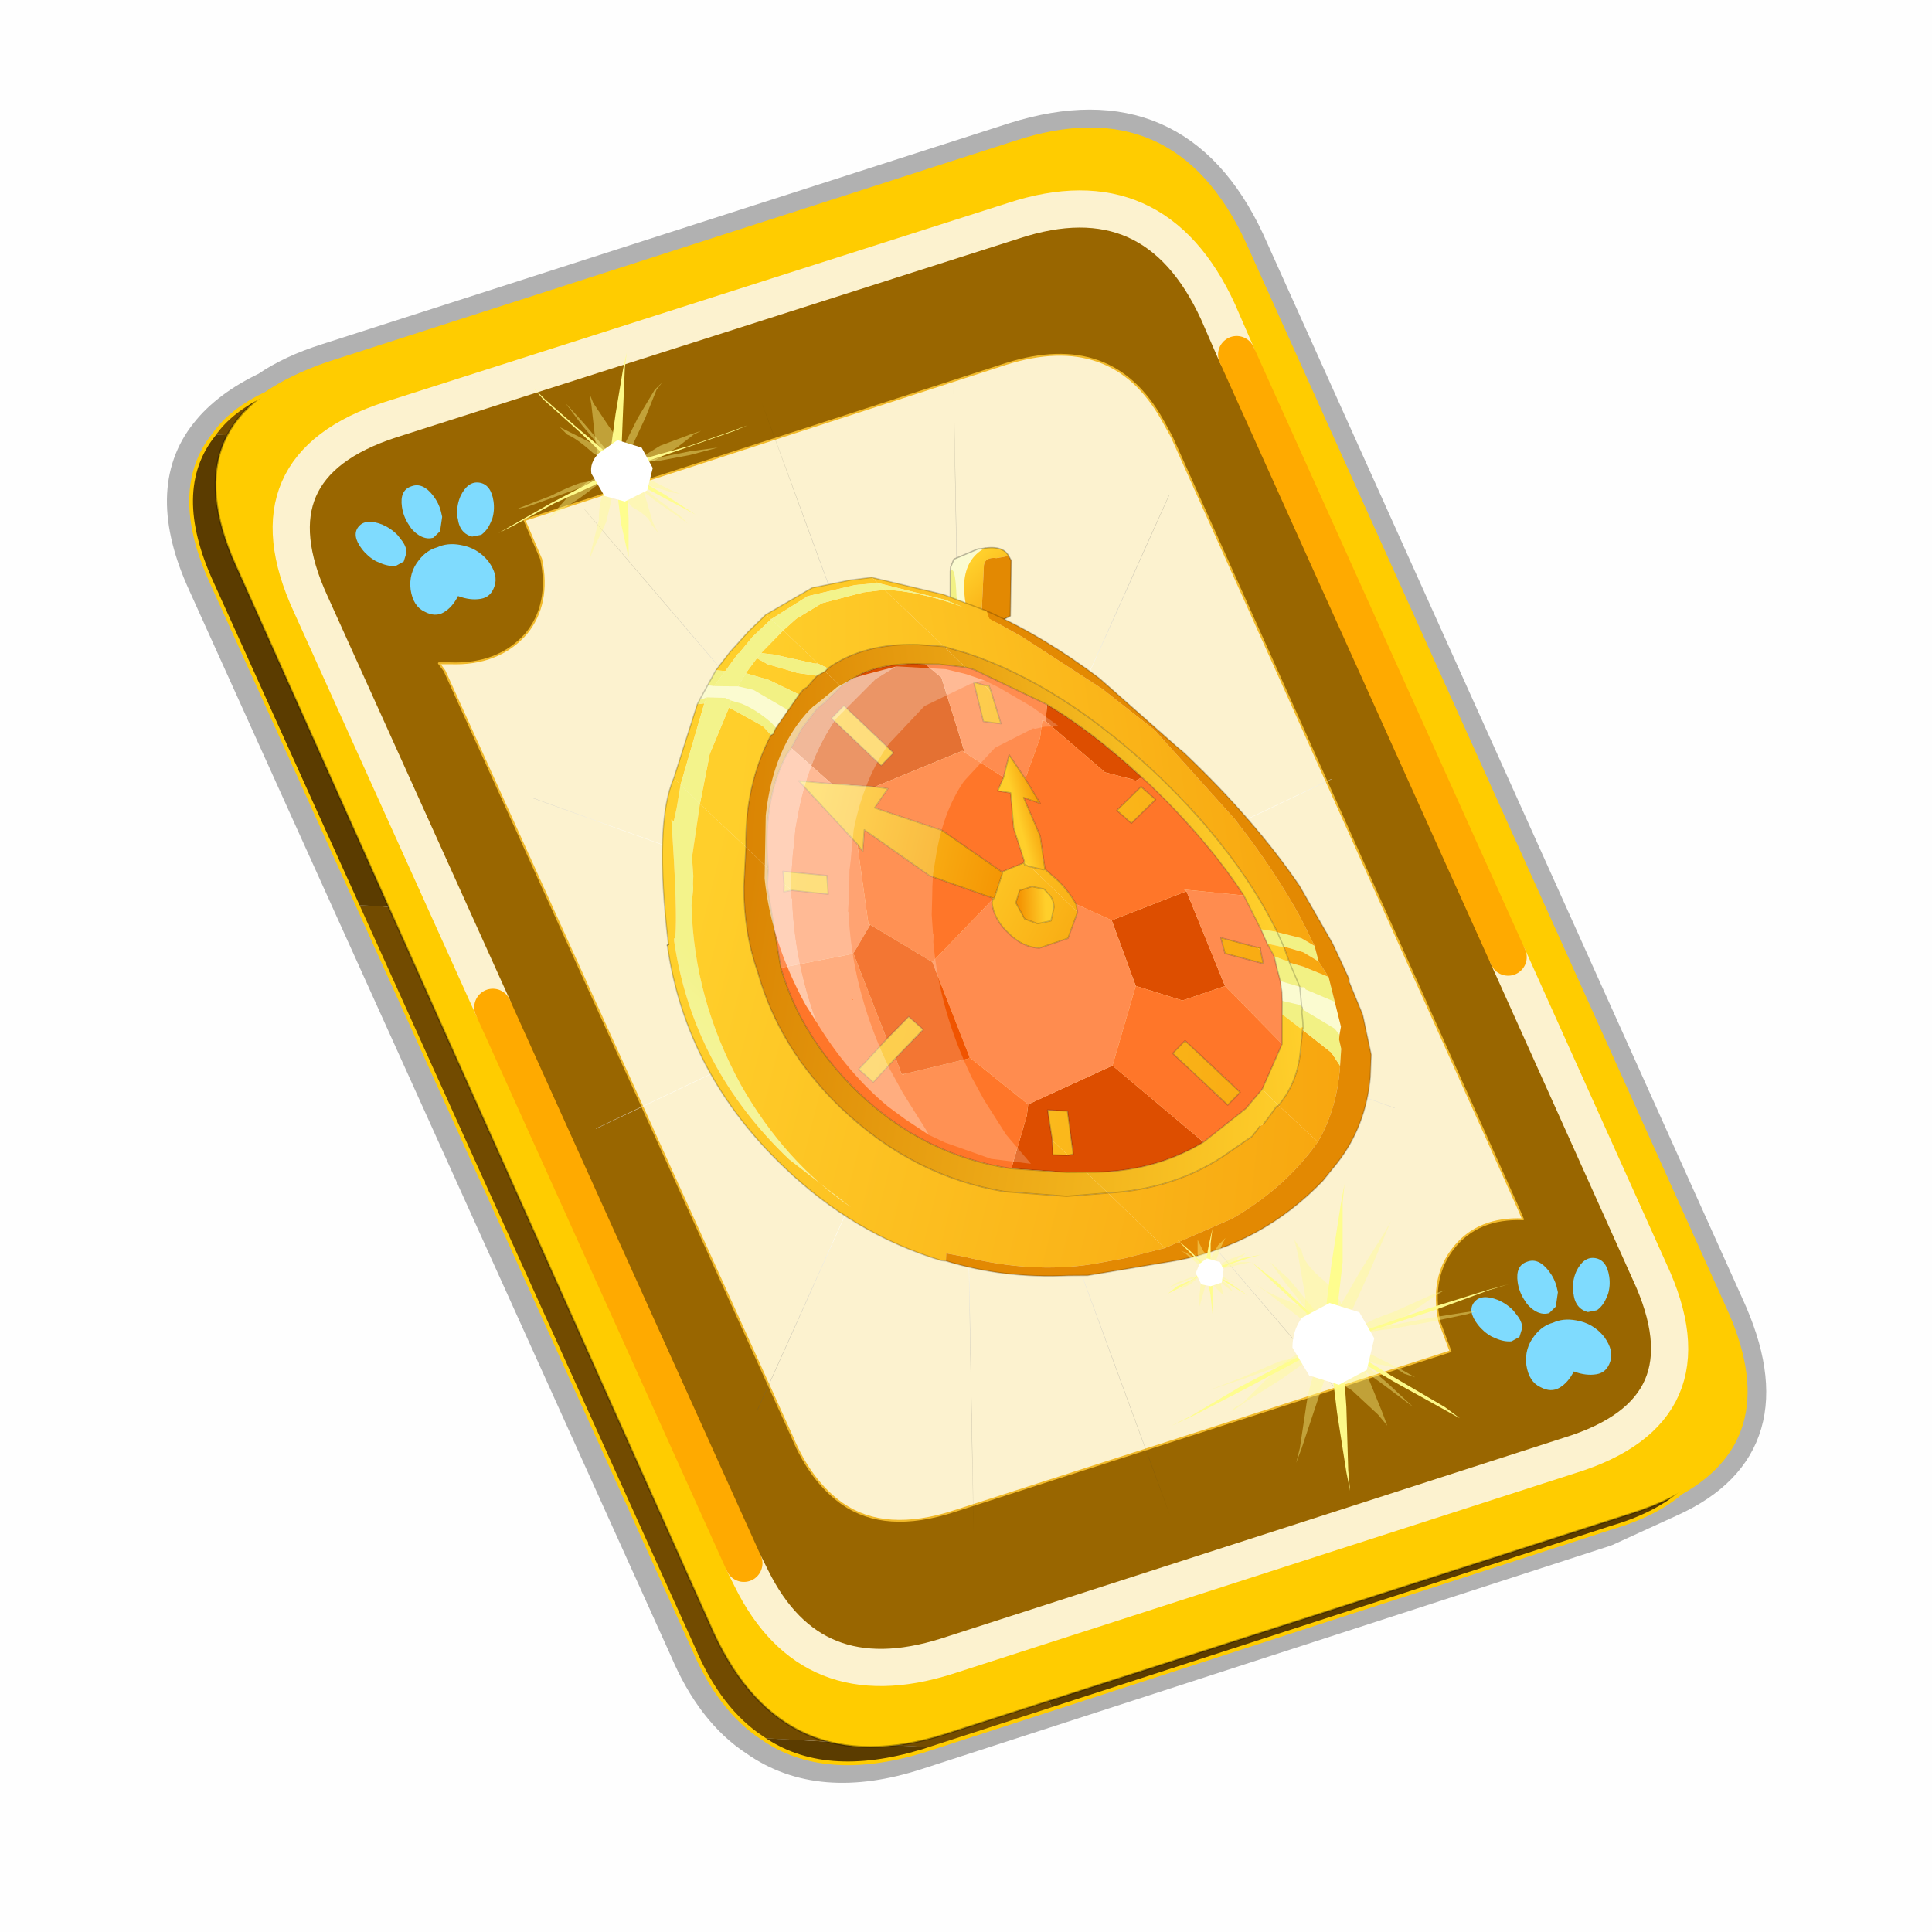 <?xml version="1.0" encoding="UTF-8" standalone="no"?>
<svg xmlns:xlink="http://www.w3.org/1999/xlink" height="60.0px" width="60.0px" xmlns="http://www.w3.org/2000/svg">
  <g transform="matrix(1.0, 0.0, 0.0, 1.0, 0.0, 0.0)">
    <use height="60.0" transform="matrix(1.0, 0.0, 0.0, 1.0, 0.0, 0.0)" width="60.0" xlink:href="#shape0"/>
    <use height="46.85" transform="matrix(1.155, 0.0, 0.0, 1.155, 5.199, 1.253)" width="43.0" xlink:href="#sprite0"/>
  </g>
  <defs>
    <g id="shape0" transform="matrix(1.0, 0.0, 0.0, 1.0, 0.0, 0.0)">
      <path d="M0.0 0.0 L60.0 0.0 60.0 60.0 0.0 60.0 0.0 0.0" fill="#000000" fill-opacity="0.004" fill-rule="evenodd" stroke="none"/>
    </g>
    <g id="sprite0" transform="matrix(1.0, 0.0, 0.0, 1.0, -5.8, -51.0)">
      <use height="45.0" transform="matrix(1.0, 0.0, 0.0, 1.0, 5.8, 52.85)" width="43.0" xlink:href="#sprite1"/>
      <use height="44.05" transform="matrix(1.0, 0.0, 0.0, 1.0, 6.4, 53.35)" width="41.9" xlink:href="#shape4"/>
      <use height="0.0" transform="matrix(1.0, 0.0, 0.0, 1.0, 6.45, 53.4)" width="0.0" xlink:href="#sprite5"/>
      <use height="29.9" transform="matrix(-0.615, 0.337, 0.337, 0.615, 29.85, 62.0)" width="23.3" xlink:href="#sprite6"/>
      <use height="44.25" transform="matrix(1.0, 0.0, 0.0, 1.0, 6.3, 53.25)" width="42.1" xlink:href="#shape6"/>
      <clipPath id="clipPath0" transform="matrix(1.0, 0.0, 0.0, 1.0, 0.0, 0.0)">
        <path d="M7.05 61.6 Q7.5 60.95 8.45 60.5 9.1 60.05 10.1 59.7 L28.6 53.75 Q32.85 52.35 34.75 56.45 L47.65 85.05 Q49.25 88.5 46.5 90.05 45.8 90.65 44.6 91.0 L26.1 97.0 Q23.45 97.8 21.8 96.65 20.65 95.9 19.95 94.25 L7.0 65.6 Q5.85 63.1 7.05 61.6" fill="#a74646" fill-rule="evenodd" stroke="none"/>
        <path d="M7.05 61.6 Q7.5 60.95 8.45 60.5 9.1 60.05 10.1 59.7 L28.6 53.75 Q32.85 52.35 34.75 56.45 L47.65 85.05 Q49.25 88.5 46.5 90.05 45.8 90.65 44.6 91.0 L26.1 97.0 Q23.45 97.8 21.8 96.65 20.65 95.9 19.95 94.25 L7.0 65.6 Q5.85 63.1 7.05 61.6 Z" fill="none" stroke="url(#gradient21)" stroke-linecap="round" stroke-linejoin="round" stroke-width="0.05"/>
      </clipPath>
      <g clip-path="url(#clipPath0)">
        <use height="0.0" transform="matrix(1.0, 0.0, 0.0, 1.0, 9.65, 51.0)" width="0.0" xlink:href="#sprite8"/>
        <use height="0.0" transform="matrix(1.0, 0.0, 0.0, 1.0, 9.65, 51.0)" width="0.0" xlink:href="#sprite8"/>
        <use height="30.6" transform="matrix(1.0, 0.0, 0.0, 1.0, 14.7, 59.4)" width="27.15" xlink:href="#shape8"/>
      </g>
      <use height="0.0" transform="matrix(0.141, -0.038, 0.111, 0.226, 27.2, 74.05)" width="0.0" xlink:href="#sprite3"/>
    </g>
    <g id="sprite1" transform="matrix(1.0, 0.0, 0.0, 1.0, 0.5, 0.5)">
      <use height="47.0" transform="matrix(1.0, 0.0, 0.0, 1.0, -1.5, -1.5)" width="45.0" xlink:href="#shape1"/>
      <use height="13.75" transform="matrix(0.239, -0.087, 0.1, 0.234, 34.25, 31.15)" width="15.1" xlink:href="#sprite2"/>
      <use height="13.75" transform="matrix(0.239, -0.087, 0.1, 0.234, 4.25, 10.3)" width="15.1" xlink:href="#sprite2"/>
      <use height="0.0" transform="matrix(0.141, -0.038, 0.111, 0.226, 20.25, 20.65)" width="0.0" xlink:href="#sprite3"/>
      <use height="211.45" transform="matrix(-0.155, 0.051, 0.084, 0.147, 22.604, 3.157)" width="136.6" xlink:href="#sprite4"/>
    </g>
    <g id="shape1" transform="matrix(1.0, 0.0, 0.0, 1.0, 1.5, 1.5)">
      <path d="M22.3 0.35 Q26.6 -1.0 28.5 3.05 L41.4 31.7 Q43.1 35.4 39.9 36.85 L38.15 37.65 19.65 43.65 Q17.05 44.5 15.35 43.3 14.2 42.55 13.5 40.9 L0.55 12.25 Q-0.6 9.75 0.6 8.25 1.15 7.55 2.2 7.05 2.85 6.6 3.8 6.3 L22.3 0.35 Z" fill="none" stroke="#000000" stroke-linecap="round" stroke-linejoin="round" stroke-opacity="0.302" stroke-width="1.0"/>
      <path d="M0.75 8.25 L29.8 9.75 25.55 0.9 Q26.9 1.6 27.8 3.55 L40.7 32.15 Q42.6 36.3 38.3 37.65 L23.3 42.5 13.15 21.4 4.6 20.9 0.7 12.25 Q-0.45 9.75 0.75 8.25 M20.1 43.55 L19.8 43.65 Q17.15 44.45 15.5 43.3 L20.1 43.55" fill="#5b3c00" fill-rule="evenodd" stroke="none"/>
      <path d="M25.55 0.9 L29.8 9.75 0.75 8.25 Q1.45 7.3 3.1 6.75 L21.65 0.8 25.55 0.9 M4.6 20.9 L13.15 21.4 23.3 42.5 20.1 43.55 15.5 43.3 Q14.35 42.55 13.65 40.9 L4.6 20.9" fill="#724b00" fill-rule="evenodd" stroke="none"/>
      <path d="M0.75 8.25 Q-0.45 9.75 0.7 12.25 L4.6 20.9 13.65 40.9 Q14.35 42.55 15.5 43.3 17.15 44.45 19.8 43.65 L20.1 43.55 23.3 42.5 38.3 37.65 Q42.6 36.3 40.7 32.15 L27.8 3.55 Q26.9 1.6 25.55 0.9 L21.65 0.8 3.1 6.75 Q1.45 7.3 0.75 8.25 Z" fill="none" stroke="#000000" stroke-linecap="round" stroke-linejoin="round" stroke-opacity="0.302" stroke-width="0.05"/>
      <path d="M14.2 40.5 L1.35 11.8 Q-0.5 7.75 3.8 6.35 L22.3 0.4 Q26.55 -1.0 28.45 3.1 L41.35 31.7 Q43.25 35.85 38.9 37.25 L20.4 43.2 Q16.1 44.55 14.2 40.5" fill="#ffcc00" fill-rule="evenodd" stroke="none"/>
      <path d="M14.2 40.5 L1.35 11.8 Q-0.5 7.75 3.8 6.35 L22.3 0.4 Q26.55 -1.0 28.45 3.1 L41.35 31.7 Q43.25 35.85 38.9 37.25 L20.4 43.2 Q16.1 44.55 14.2 40.5 Z" fill="none" stroke="#000000" stroke-linecap="round" stroke-linejoin="round" stroke-opacity="0.302" stroke-width="0.05"/>
      <path d="M9.15 13.6 Q9.8 12.8 9.55 11.6 L9.1 10.55 22.05 6.35 Q24.9 5.45 26.25 7.85 L26.5 8.3 35.8 29.0 35.95 29.35 Q34.75 29.3 34.1 30.1 33.45 30.9 33.7 32.1 L34.0 32.9 20.65 37.2 Q18.8 37.8 17.65 37.0 16.8 36.4 16.3 35.2 L6.95 14.6 6.8 14.4 7.1 14.4 Q8.4 14.45 9.15 13.6" fill="#fcf2cf" fill-rule="evenodd" stroke="none"/>
      <path d="M28.25 6.1 L35.55 22.3 39.35 30.75 Q41.1 34.5 37.2 35.7 L20.45 41.1 Q16.8 42.25 15.2 39.0 L15.0 38.6 8.25 23.65 3.35 12.8 Q1.65 9.1 5.5 7.85 L22.25 2.5 Q26.05 1.25 27.75 4.95 L28.25 6.1 M9.15 13.6 Q8.4 14.45 7.1 14.4 L6.8 14.4 6.95 14.6 16.3 35.2 Q16.8 36.4 17.65 37.0 18.8 37.8 20.65 37.2 L34.0 32.9 33.7 32.1 Q33.45 30.9 34.1 30.1 34.75 29.3 35.95 29.35 L35.8 29.0 26.5 8.3 26.25 7.85 Q24.9 5.45 22.05 6.35 L9.1 10.55 9.55 11.6 Q9.8 12.8 9.15 13.6" fill="#996600" fill-rule="evenodd" stroke="none"/>
      <path d="M9.15 13.6 Q9.8 12.8 9.55 11.6 L9.1 10.55 22.05 6.35 Q24.9 5.45 26.25 7.85 L26.5 8.3 35.8 29.0 35.95 29.35 Q34.75 29.3 34.1 30.1 33.45 30.9 33.7 32.1 L34.0 32.9 20.65 37.2 Q18.8 37.8 17.65 37.0 16.8 36.4 16.3 35.2 L6.95 14.6 6.8 14.4 7.1 14.4 Q8.4 14.45 9.15 13.6" fill="none" stroke="#f0b92b" stroke-linecap="round" stroke-linejoin="round" stroke-width="0.05"/>
      <path d="M35.55 22.3 L39.35 30.75 Q41.1 34.5 37.2 35.7 L20.45 41.1 Q16.8 42.25 15.2 39.0 L15.0 38.6 M8.25 23.65 L3.35 12.8 Q1.65 9.1 5.5 7.85 L22.25 2.5 Q26.05 1.25 27.75 4.95 L28.25 6.1" fill="none" stroke="#fcf2cf" stroke-linecap="round" stroke-linejoin="round" stroke-width="1.0"/>
      <path d="M28.25 6.1 L35.55 22.3 M15.0 38.6 L8.25 23.65" fill="none" stroke="#ffaa00" stroke-linecap="round" stroke-linejoin="round" stroke-width="1.0"/>
    </g>
    <g id="sprite2" transform="matrix(1.0, 0.0, 0.0, 1.0, 0.0, 0.0)">
      <use height="13.75" transform="matrix(1.0, 0.0, 0.0, 1.0, 0.0, 0.0)" width="15.1" xlink:href="#shape2"/>
    </g>
    <g id="shape2" transform="matrix(1.0, 0.0, 0.0, 1.0, 0.0, 0.0)">
      <path d="M10.75 4.9 Q10.75 4.6 10.9 4.35 11.25 3.45 11.95 2.75 13.3 1.5 14.35 2.1 15.4 2.7 14.95 4.45 14.7 5.4 14.1 6.15 L13.75 6.5 Q13.1 7.15 12.35 7.35 L11.4 7.2 Q10.95 6.9 10.75 6.4 10.5 5.75 10.75 4.9 M7.5 5.9 Q7.0 5.85 6.6 5.5 6.05 5.0 5.8 4.15 L5.7 3.6 Q5.55 2.65 5.8 1.7 6.25 0.0 7.5 0.0 L7.6 0.0 Q8.85 0.0 9.3 1.7 9.55 2.65 9.4 3.6 L9.3 4.15 8.5 5.5 7.6 5.9 7.5 5.9 M4.35 4.9 Q4.6 5.75 4.35 6.4 L3.7 7.2 2.75 7.35 Q2.0 7.15 1.35 6.5 L1.0 6.15 Q0.4 5.4 0.15 4.45 -0.3 2.7 0.75 2.1 1.8 1.5 3.15 2.75 3.85 3.45 4.2 4.35 L4.35 4.9 M5.5 13.7 Q4.45 13.9 3.65 12.95 2.75 12.0 3.2 10.25 3.7 8.5 5.25 7.6 6.4 6.9 7.55 7.0 8.75 6.9 9.9 7.6 11.45 8.5 11.95 10.25 12.35 12.0 11.5 12.95 10.7 13.9 9.65 13.7 8.55 13.5 7.55 12.6 6.55 13.5 5.5 13.7" fill="#7fdbfe" fill-rule="evenodd" stroke="none"/>
    </g>
    <g id="sprite4" transform="matrix(1.0, 0.0, 0.0, 1.0, 0.0, -0.05)">
      <use height="211.55" transform="matrix(1.0, 0.0, 0.0, 1.0, -0.05, 0.0)" width="136.7" xlink:href="#shape3"/>
    </g>
    <g id="shape3" transform="matrix(1.0, 0.0, 0.0, 1.0, 0.05, 0.0)">
      <path d="M136.55 165.8 L68.6 106.0 68.4 106.0 118.25 201.5 M68.2 105.7 L68.25 105.8 68.25 105.75 68.2 105.7 0.0 45.7 M68.25 105.8 L68.3 105.85 68.3 105.8 68.25 105.75 49.95 0.05 M0.05 97.7 L68.15 105.95 68.25 105.85 68.25 105.8 M68.3 105.85 L68.25 105.85 68.3 106.0 68.3 105.85 68.3 105.8 68.35 105.8 68.3 105.8 86.6 18.35 M50.0 193.2 L68.3 106.0 68.15 105.95 18.25 151.55 M68.4 106.0 L68.3 106.0 86.55 211.5 M68.4 106.0 L68.3 105.85 M68.6 106.0 L68.35 105.8 118.25 60.15 M136.6 114.25 L68.6 106.0 M68.2 105.7 L18.25 10.05" fill="none" stroke="url(#gradient0)" stroke-linecap="round" stroke-linejoin="round" stroke-width="0.05"/>
    </g>
    <radialGradient cx="0" cy="0" gradientTransform="matrix(0.209, 0.0, 0.0, 0.177, 67.15, 107.2)" gradientUnits="userSpaceOnUse" id="gradient0" r="819.2" spreadMethod="pad">
      <stop offset="0.357" stop-color="#ffffff"/>
      <stop offset="0.671" stop-color="#000000" stop-opacity="0.0"/>
    </radialGradient>
    <g id="shape4" transform="matrix(1.0, 0.0, 0.0, 1.0, -6.4, -53.35)">
      <path d="M7.05 61.6 Q7.5 60.95 8.45 60.5 9.1 60.05 10.1 59.7 L28.6 53.75 Q32.85 52.35 34.75 56.45 L47.65 85.05 Q49.25 88.5 46.5 90.05 45.8 90.65 44.6 91.0 L26.1 97.0 Q23.45 97.8 21.8 96.65 20.65 95.9 19.95 94.25 L7.0 65.6 Q5.85 63.1 7.05 61.6 Z" fill="none" stroke="url(#gradient1)" stroke-linecap="round" stroke-linejoin="round" stroke-width="0.05"/>
    </g>
    <radialGradient cx="0" cy="0" gradientTransform="matrix(0.025, 0.0, 0.0, 0.027, 27.35, 75.35)" gradientUnits="userSpaceOnUse" id="gradient1" r="819.2" spreadMethod="pad">
      <stop offset="0.357" stop-color="#ffffff"/>
      <stop offset="0.671" stop-color="#000000" stop-opacity="0.0"/>
    </radialGradient>
    <g id="sprite6" transform="matrix(1.0, 0.0, 0.0, 1.0, 0.0, 0.0)">
      <use height="29.9" transform="matrix(1.0, 0.0, 0.0, 1.0, 0.0, 0.0)" width="23.3" xlink:href="#sprite7"/>
    </g>
    <g id="sprite7" transform="matrix(1.0, 0.0, 0.0, 1.0, 6.9, 12.95)">
      <use height="30.0" transform="matrix(1.0, 0.0, 0.0, 1.0, -6.95, -13.0)" width="23.4" xlink:href="#shape5"/>
    </g>
    <g id="shape5" transform="matrix(1.0, 0.0, 0.0, 1.0, 6.95, 13.0)">
      <path d="M-2.25 -11.15 L-2.35 -11.1 -2.25 -11.15 -2.35 -11.1 -2.55 -11.05 Q-1.05 -11.1 -0.6 -8.65 L-0.4 -8.8 -0.65 -9.95 Q-1.2 -11.05 -0.9 -10.9 L-1.0 -11.05 -1.25 -11.25 -2.25 -11.15" fill="#fbfbd0" fill-rule="evenodd" stroke="none"/>
      <path d="M-2.25 -11.15 L-1.25 -11.25 -2.25 -11.15 M-0.6 -8.65 Q-1.05 -11.1 -2.55 -11.05 L-2.35 -11.1 Q-3.15 -10.85 -3.15 -10.35 L-2.7 -10.5 Q-2.35 -10.75 -2.15 -10.5 L-1.05 -8.7 -0.65 -8.6 -0.6 -8.65 M-0.35 -9.9 L-0.05 -9.1 0.05 -9.2 -0.35 -9.9" fill="url(#gradient2)" fill-rule="evenodd" stroke="none"/>
      <path d="M-0.9 -10.9 Q-1.2 -11.05 -0.65 -9.95 L-0.4 -8.8 -0.05 -9.1 -0.35 -9.9 -0.9 -10.9" fill="#f2f184" fill-rule="evenodd" stroke="none"/>
      <path d="M-3.15 -10.35 L-3.15 -10.15 -2.1 -8.3 Q-1.3 -8.3 -0.65 -8.6 L-1.05 -8.7 -2.15 -10.5 Q-2.35 -10.75 -2.7 -10.5 L-3.15 -10.35" fill="#e38902" fill-rule="evenodd" stroke="none"/>
      <path d="M-2.35 -11.1 L-2.25 -11.15 -1.25 -11.25 -1.0 -11.05 -0.9 -10.9 -0.35 -9.9 0.05 -9.2 -0.05 -9.1 -0.4 -8.8 -0.6 -8.65 -0.65 -8.6 Q-1.3 -8.3 -2.1 -8.3 L-3.15 -10.15 -3.15 -10.35 Q-3.15 -10.85 -2.35 -11.1 Z" fill="none" stroke="#000000" stroke-linecap="round" stroke-linejoin="round" stroke-opacity="0.263" stroke-width="0.05"/>
      <path d="M6.0 -12.6 L6.1 -12.85 7.0 -12.6 8.0 -12.25 8.8 -11.9 8.5 -11.7 7.75 -12.05 7.7 -12.05 6.95 -12.35 6.0 -12.6 M10.05 -11.1 L12.2 -9.05 12.1 -8.7 9.8 -11.0 10.05 -11.1 M9.05 -10.4 L10.55 -9.2 11.55 -8.0 11.8 -7.7 11.05 -5.4 Q9.95 -7.5 8.15 -8.7 L8.15 -8.75 8.25 -9.15 8.85 -10.1 9.05 -10.4 M7.2 -11.55 L7.85 -11.25 7.45 -10.85 7.2 -10.6 6.45 -9.55 6.2 -9.65 6.05 -9.65 5.65 -9.8 5.5 -9.85 6.1 -10.3 6.95 -11.15 7.2 -11.55 M6.95 -11.65 L6.9 -11.6 6.55 -11.35 5.35 -10.3 5.25 -10.25 5.8 -12.0 6.95 -11.65 M5.25 12.9 L4.35 15.8 1.55 16.05 Q-0.8 16.0 -2.75 15.05 L-2.1 13.1 -2.0 13.1 Q-1.6 13.3 -1.25 13.45 L-1.1 13.45 -0.65 13.65 0.8 13.8 Q3.05 13.95 5.25 12.9 M5.15 -8.35 L5.8 -8.15 5.0 -5.65 4.35 -5.85 5.15 -8.35 M10.3 -3.1 L9.15 -2.3 8.85 -2.95 10.25 -3.9 10.45 -3.45 10.3 -3.1 M5.9 10.9 L5.7 10.95 5.1 9.4 5.75 9.0 6.15 10.1 5.9 10.9 M-0.4 12.15 L-1.05 11.95 -0.15 9.2 0.5 9.4 -0.4 12.15" fill="url(#gradient3)" fill-rule="evenodd" stroke="none"/>
      <path d="M6.1 -12.85 L6.0 -12.6 4.35 -12.7 2.55 -12.2 1.75 -11.85 1.85 -12.15 2.6 -12.45 4.05 -12.9 6.1 -12.85 M5.25 -10.25 L5.0 -9.9 Q3.35 -10.1 1.55 -9.05 L0.7 -8.5 1.65 -11.5 2.4 -11.8 4.0 -12.2 5.15 -12.15 5.8 -12.0 5.25 -10.25 M0.05 -6.45 L0.35 -6.75 0.75 -5.25 0.2 -4.85 -0.05 -6.05 0.05 -6.45 M-2.1 13.1 L-2.75 15.05 Q-4.0 14.3 -4.9 12.9 L-4.85 12.3 -4.3 11.0 -3.75 11.8 Q-3.1 12.7 -2.1 13.1 M-4.3 7.4 L-3.25 6.4 -3.1 7.0 -4.2 8.05 -4.35 7.55 -4.3 7.4" fill="url(#gradient4)" fill-rule="evenodd" stroke="none"/>
      <path d="M1.75 -11.85 L2.55 -12.2 4.35 -12.7 6.0 -12.6 5.8 -12.0 5.15 -12.15 4.0 -12.2 2.4 -11.8 1.65 -11.5 1.75 -11.85" fill="url(#gradient5)" fill-rule="evenodd" stroke="none"/>
      <path d="M9.35 -11.55 L9.9 -11.2 9.6 -11.15 9.0 -10.8 8.85 -10.6 8.55 -10.3 Q8.15 -9.8 7.9 -9.1 L7.85 -8.9 7.85 -8.85 7.15 -9.2 7.15 -9.3 7.9 -10.55 8.35 -10.95 8.8 -11.2 9.15 -11.4 9.35 -11.55 M-5.0 9.5 L-4.9 9.4 -4.65 9.15 -4.45 8.95 -4.3 9.35 -4.15 9.65 -4.65 10.1 -4.7 10.2 -5.0 9.5 -4.7 10.2 -4.7 10.25 -4.7 10.35 -5.4 11.55 -5.45 11.85 -5.65 11.6 -5.9 10.65 -5.15 9.7 -5.15 9.6 -5.05 9.55 -5.0 9.5" fill="#fbfbd0" fill-rule="evenodd" stroke="none"/>
      <path d="M8.5 -11.7 L8.8 -11.9 9.35 -11.55 9.15 -11.4 8.5 -11.7 M9.9 -11.2 L10.05 -11.1 9.8 -11.0 9.6 -11.15 9.9 -11.2 M8.85 -10.6 L9.05 -10.4 8.85 -10.1 8.25 -9.15 8.15 -8.75 8.15 -8.7 8.05 -8.7 7.85 -8.85 7.85 -8.9 7.9 -9.1 Q8.15 -9.8 8.55 -10.3 L8.85 -10.6 M8.35 -10.95 L7.9 -10.55 7.15 -9.3 7.15 -9.2 6.45 -9.55 7.2 -10.6 7.45 -10.85 7.85 -11.25 8.35 -10.95 M6.95 -11.65 L7.2 -11.55 6.95 -11.15 6.1 -10.3 5.5 -9.85 5.15 -9.85 5.0 -9.9 5.25 -10.25 5.35 -10.3 6.55 -11.35 6.9 -11.6 6.95 -11.65 M-4.3 11.0 L-4.85 12.3 -4.9 12.9 -5.25 12.35 -5.35 12.0 -5.45 11.85 -5.4 11.55 -4.7 10.35 -4.7 10.25 -4.7 10.2 -4.65 10.1 -4.15 9.65 -3.9 10.1 -4.25 10.9 -4.35 10.9 -4.35 10.95 -4.45 10.75 -4.6 10.4 -4.7 10.25 -4.6 10.4 -4.45 10.75 -4.35 10.95 -4.3 11.0 M-5.25 7.25 L-5.2 7.2 -4.75 6.85 -4.7 7.45 -5.1 7.8 -5.2 7.85 -5.75 8.4 -6.1 9.0 -6.25 8.4 -5.95 7.9 -5.25 7.25 -5.2 7.85 -5.25 7.25 M-5.1 8.5 L-5.1 8.45 -4.95 8.3 -4.7 8.0 -4.6 8.35 -4.45 8.95 -4.65 9.15 -4.9 9.4 -5.0 9.5 -5.1 8.5 -5.0 9.5 -5.05 9.55 -5.15 9.6 -5.15 9.7 -5.9 10.65 -6.15 9.7 -5.5 8.9 -5.1 8.5" fill="#f2f184" fill-rule="evenodd" stroke="none"/>
      <path d="M6.0 -12.6 L6.95 -12.35 7.7 -12.05 7.75 -12.05 8.5 -11.7 9.15 -11.4 8.8 -11.2 8.35 -10.95 7.85 -11.25 7.2 -11.55 6.95 -11.65 5.8 -12.0 6.0 -12.6 M9.6 -11.15 L9.8 -11.0 12.1 -8.7 11.8 -7.7 11.55 -8.0 10.55 -9.2 9.05 -10.4 8.85 -10.6 9.0 -10.8 9.6 -11.15" fill="url(#gradient6)" fill-rule="evenodd" stroke="none"/>
      <path d="M7.15 -9.2 L7.85 -8.85 8.05 -8.7 8.15 -8.7 Q9.95 -7.5 11.05 -5.4 L10.7 -4.25 Q9.7 -6.6 8.0 -7.75 L7.8 -7.85 7.75 -7.85 7.7 -7.9 7.0 -8.35 6.1 -8.75 5.8 -8.8 4.9 -9.05 5.15 -9.85 5.5 -9.85 5.65 -9.8 6.05 -9.65 6.2 -9.65 6.45 -9.55 7.15 -9.2 M5.25 12.9 Q3.05 13.95 0.8 13.8 L-0.65 13.65 -1.1 13.45 -1.25 13.45 Q-1.6 13.3 -2.0 13.1 L-2.1 13.1 -1.85 12.25 -0.95 12.6 1.1 12.95 Q3.4 13.05 5.6 11.8 L5.25 12.9" fill="url(#gradient7)" fill-rule="evenodd" stroke="none"/>
      <path d="M4.9 -9.05 L5.8 -8.8 6.1 -8.75 7.0 -8.35 7.7 -7.9 7.0 -5.95 5.6 -5.05 2.0 -4.65 1.95 -4.55 1.35 -7.5 1.65 -8.25 Q2.85 -9.0 3.95 -9.1 L4.45 -9.1 4.9 -9.05 M5.15 -8.35 L4.35 -5.85 5.0 -5.65 5.8 -8.15 5.15 -8.35 M-1.7 -4.65 L-1.35 -4.1 -2.4 -1.3 -3.25 -0.5 -3.25 -0.45 -3.55 -0.45 Q-2.75 -2.85 -1.7 -4.65 M6.3 8.45 L6.55 8.8 8.05 10.3 6.25 11.45 5.6 11.8 Q3.4 13.05 1.1 12.95 L2.75 8.7 6.3 8.45 M0.1 3.8 L0.5 6.45 -0.8 7.8 -2.5 8.1 -2.95 4.2 0.1 3.8 M6.15 10.1 L5.75 9.0 5.1 9.4 5.7 10.95 5.9 10.9 6.4 10.6 6.15 10.1" fill="#dd4e00" fill-rule="evenodd" stroke="none"/>
      <path d="M1.65 -8.25 L1.35 -7.5 1.95 -4.55 1.1 -3.0 0.5 -3.65 0.4 -2.55 -0.85 -3.65 -1.25 -4.2 -1.35 -4.1 -1.7 -4.65 0.1 -7.15 0.35 -7.4 1.2 -8.0 1.65 -8.25 M7.0 -5.95 L7.7 -7.9 7.75 -7.85 7.8 -7.85 8.0 -7.75 Q9.7 -6.6 10.7 -4.25 L11.05 -3.7 12.1 -0.7 9.45 0.15 9.4 0.15 9.3 0.1 8.3 -0.5 8.35 -0.55 7.25 -3.45 8.05 -6.65 7.0 -5.95 M-0.05 -6.05 L0.2 -4.85 0.75 -5.25 0.35 -6.75 0.05 -6.45 -0.1 -6.35 -0.05 -6.05 M3.7 0.9 L6.9 1.9 7.4 5.8 6.3 8.45 2.75 8.7 0.5 6.45 0.1 3.8 1.0 2.6 1.05 2.75 1.1 2.9 1.9 3.6 3.05 3.4 Q3.6 3.05 3.8 2.35 4.05 1.6 3.8 1.0 L3.7 0.9 M10.45 -3.45 L10.25 -3.9 8.85 -2.95 9.15 -2.3 10.3 -3.1 10.6 -3.2 10.45 -3.45 M-4.8 5.4 L-2.9 4.1 -2.95 4.2 -2.5 8.1 -3.35 11.1 -3.9 10.1 -4.15 9.65 -4.3 9.35 -4.45 8.95 -4.6 8.35 -4.7 8.0 -4.7 7.45 -4.75 6.85 -4.8 5.4 M-4.35 7.55 L-4.2 8.05 -3.1 7.0 -3.25 6.4 -4.3 7.4 -4.4 7.45 -4.35 7.55" fill="#ff8c4f" fill-rule="evenodd" stroke="none"/>
      <path d="M1.85 -12.15 L1.75 -11.85 -0.2 -10.05 -0.65 -9.5 Q0.55 -10.85 1.65 -11.5 L0.7 -8.5 0.05 -7.85 Q-2.6 -5.0 -4.15 -0.15 -5.4 3.85 -5.25 7.25 L-5.95 7.9 -6.25 8.4 -6.3 7.2 Q-6.3 5.1 -5.9 2.65 L-4.85 -1.8 -3.85 -4.15 -2.1 -7.4 -1.35 -8.6 -1.4 -8.9 -0.25 -10.25 1.85 -12.15 M0.05 -6.45 L-0.05 -6.05 -0.1 -6.35 0.05 -6.45 M-2.1 0.2 L-2.35 0.9 -3.6 0.55 -3.35 -0.15 -2.1 0.2 M-5.2 7.85 L-5.1 8.5 -5.5 8.9 -6.15 9.7 -6.1 9.0 -5.75 8.4 -5.2 7.85 M-4.3 7.4 L-4.35 7.55 -4.4 7.45 -4.3 7.4" fill="url(#gradient8)" fill-rule="evenodd" stroke="none"/>
      <path d="M1.75 -11.85 L1.65 -11.5 Q0.55 -10.85 -0.65 -9.5 L-0.2 -10.05 1.75 -11.85" fill="url(#gradient9)" fill-rule="evenodd" stroke="none"/>
      <path d="M-5.25 7.25 Q-5.4 3.85 -4.15 -0.15 -2.6 -5.0 0.05 -7.85 L0.7 -8.5 0.35 -7.4 0.1 -7.15 -1.7 -4.65 Q-2.75 -2.85 -3.55 -0.45 L-3.7 0.0 Q-4.6 2.9 -4.8 5.4 L-4.75 6.85 -5.2 7.2 -5.25 7.25 M-4.7 8.0 L-4.95 8.3 -5.1 8.45 -5.1 8.5 -5.2 7.85 -5.1 7.8 -4.7 7.45 -4.7 8.0" fill="url(#gradient10)" fill-rule="evenodd" stroke="none"/>
      <path d="M5.0 -9.9 L5.15 -9.85 4.9 -9.05 4.45 -9.1 3.95 -9.1 Q2.85 -9.0 1.65 -8.25 L1.2 -8.0 0.35 -7.4 0.7 -8.5 1.55 -9.05 Q3.35 -10.1 5.0 -9.9 M-1.85 12.25 L-2.1 13.1 Q-3.1 12.7 -3.75 11.8 L-4.3 11.0 -4.35 10.95 -4.35 10.9 -4.25 10.9 -3.9 10.1 -3.35 11.1 -1.85 12.25" fill="url(#gradient11)" fill-rule="evenodd" stroke="none"/>
      <path d="M1.95 -4.55 L2.0 -4.65 5.6 -5.05 5.2 -4.75 6.0 -4.35 4.15 -2.35 2.9 0.15 2.0 0.25 1.95 0.2 1.7 -1.1 1.15 -2.35 1.55 -2.65 1.1 -3.0 1.95 -4.55 M-1.35 -4.1 L-1.25 -4.2 -0.85 -3.65 0.4 -2.55 0.35 -1.45 0.8 -1.95 0.95 -0.35 1.4 0.85 1.15 1.55 Q1.0 2.1 1.0 2.6 L0.1 3.8 -2.95 4.2 -2.9 4.1 -4.8 5.4 Q-4.6 2.9 -3.7 0.0 L-3.55 -0.45 -3.25 -0.45 -3.25 -0.5 -2.4 -1.3 -1.35 -4.1 M3.7 0.85 L5.4 -1.05 6.75 -3.8 7.2 -3.1 7.25 -3.45 8.35 -0.55 8.3 -0.5 6.9 1.9 3.7 0.9 3.7 0.85 M9.9 4.45 L11.1 4.85 11.35 4.15 9.85 3.65 9.4 0.2 9.45 0.15 12.1 -0.7 Q12.7 2.0 11.8 4.9 10.75 8.25 8.05 10.3 L6.55 8.8 6.3 8.45 7.4 5.8 7.5 5.8 9.9 5.15 9.95 5.15 10.0 5.1 9.9 4.45 M0.5 6.45 L2.75 8.7 1.1 12.95 -0.95 12.6 -1.85 12.25 -3.35 11.1 -2.5 8.1 -0.8 7.8 0.5 6.45 M-2.1 0.2 L-3.35 -0.15 -3.6 0.55 -2.35 0.9 -2.1 0.2 M-0.4 12.15 L0.5 9.4 -0.15 9.2 -1.05 11.95 -0.4 12.15" fill="#ff7629" fill-rule="evenodd" stroke="none"/>
      <path d="M0.4 -2.55 L0.5 -3.65 1.1 -3.0 1.55 -2.65 1.15 -2.35 1.7 -1.1 1.95 0.2 1.85 0.5 1.45 0.85 1.4 0.85 0.95 -0.35 0.8 -1.95 0.35 -1.45 0.4 -2.55" fill="url(#gradient12)" fill-rule="evenodd" stroke="none"/>
      <path d="M5.6 -5.05 L7.0 -5.95 8.05 -6.65 7.25 -3.45 7.2 -3.1 6.75 -3.8 5.4 -1.05 3.7 0.85 3.65 0.9 2.9 0.2 2.9 0.15 4.15 -2.35 6.0 -4.35 5.2 -4.75 5.6 -5.05" fill="url(#gradient13)" fill-rule="evenodd" stroke="none"/>
      <path d="M11.8 -7.7 L12.1 -8.7 12.65 -8.0 13.0 -7.6 13.05 -7.7 Q14.55 -4.45 15.1 -3.65 L15.15 -3.65 15.2 -3.55 Q16.9 1.05 15.35 5.9 L14.15 8.65 Q15.55 5.9 15.6 2.5 15.6 -1.25 13.95 -4.45 L13.6 -4.95 13.5 -5.15 13.35 -5.4 13.05 -6.05 11.8 -7.7" fill="url(#gradient14)" fill-rule="evenodd" stroke="none"/>
      <path d="M12.2 -9.05 Q13.7 -7.9 15.45 -3.55 L15.5 -3.55 Q17.25 1.1 15.65 6.1 14.55 9.6 12.1 12.1 L11.95 12.2 11.8 11.95 11.25 12.4 Q9.3 14.2 7.1 15.0 L5.9 15.4 4.35 15.8 5.25 12.9 6.7 12.25 8.7 10.95 Q11.5 8.75 12.65 5.15 13.65 2.0 12.95 -1.0 12.7 -2.55 11.85 -4.1 L11.05 -5.4 11.8 -7.7 13.05 -6.05 13.35 -5.4 13.5 -5.15 13.6 -4.95 13.95 -4.45 Q15.6 -1.25 15.6 2.5 15.55 5.9 14.15 8.65 L15.35 5.9 Q16.9 1.05 15.2 -3.55 L15.15 -3.65 15.1 -3.65 Q14.55 -4.45 13.05 -7.7 L13.0 -7.6 12.65 -8.0 12.1 -8.7 12.2 -9.05 M10.3 -3.1 L10.45 -3.45 10.6 -3.2 10.3 -3.1 M9.85 3.65 L11.35 4.15 11.1 4.85 9.9 4.45 8.45 4.0 8.7 3.3 9.85 3.65 M5.9 10.9 L6.15 10.1 6.4 10.6 5.9 10.9" fill="url(#gradient15)" fill-rule="evenodd" stroke="none"/>
      <path d="M10.7 -4.25 L11.05 -5.4 11.85 -4.1 Q12.7 -2.55 12.95 -1.0 13.65 2.0 12.65 5.15 11.5 8.75 8.7 10.95 L6.7 12.25 5.25 12.9 5.6 11.8 6.25 11.45 8.05 10.3 Q10.75 8.25 11.8 4.9 12.7 2.0 12.1 -0.7 L11.05 -3.7 10.7 -4.25" fill="url(#gradient16)" fill-rule="evenodd" stroke="none"/>
      <path d="M11.95 12.2 Q10.35 13.85 8.1 14.95 L7.45 15.3 4.15 16.45 Q1.0 17.45 -2.2 16.45 L-3.05 16.1 Q-4.65 15.4 -5.7 13.85 L-6.15 13.1 -6.6 11.6 -6.75 10.25 -6.8 10.15 -6.85 9.45 -6.9 8.65 -6.85 6.1 Q-6.55 3.05 -5.45 -0.4 L-5.4 -0.55 -5.3 -0.8 -3.95 -4.55 Q-2.85 -7.0 -1.4 -8.9 L-1.35 -8.6 -2.1 -7.4 -3.85 -4.15 -4.85 -1.8 -5.9 2.65 Q-6.3 5.1 -6.3 7.2 L-6.25 8.4 -6.1 9.0 -6.15 9.7 -5.9 10.65 -5.65 11.6 -5.45 11.85 -5.35 12.0 -5.25 12.35 -4.9 12.9 Q-4.0 14.3 -2.75 15.05 -0.8 16.0 1.55 16.05 L4.35 15.8 5.9 15.4 7.1 15.0 Q9.3 14.2 11.25 12.4 L11.8 11.95 11.95 12.2" fill="#e38902" fill-rule="evenodd" stroke="none"/>
      <path d="M6.9 1.9 L8.3 -0.5 9.3 0.1 9.4 0.15 9.4 0.2 9.85 3.65 8.7 3.3 8.45 4.0 9.9 4.45 10.0 5.1 9.9 5.15 7.5 5.8 7.4 5.8 6.9 1.9" fill="#f05400" fill-rule="evenodd" stroke="none"/>
      <path d="M2.0 0.25 L2.9 0.15 2.9 0.2 3.65 0.9 3.7 0.85 3.7 0.9 3.8 1.0 Q4.05 1.6 3.8 2.35 3.6 3.05 3.05 3.4 L1.9 3.6 1.1 2.9 1.85 0.5 2.0 0.35 2.0 0.25 M2.65 1.1 L2.15 1.2 2.1 1.25 1.8 1.5 1.75 1.7 Q1.65 2.0 1.8 2.3 L2.15 2.7 2.65 2.55 3.0 2.15 3.0 1.45 2.65 1.1" fill="url(#gradient17)" fill-rule="evenodd" stroke="none"/>
      <path d="M2.65 1.1 L3.0 1.45 3.0 2.15 2.65 2.55 2.15 2.7 1.8 2.3 Q1.65 2.0 1.75 1.7 L1.8 1.5 2.1 1.25 2.15 1.2 2.65 1.1" fill="url(#gradient18)" fill-rule="evenodd" stroke="none"/>
      <path d="M1.95 0.2 L2.0 0.25 2.0 0.35 1.85 0.5 1.95 0.2" fill="url(#gradient19)" fill-rule="evenodd" stroke="none"/>
      <path d="M1.1 2.9 L1.05 2.75 1.0 2.6 Q1.0 2.1 1.15 1.55 L1.4 0.85 1.45 0.85 1.85 0.5 1.1 2.9" fill="url(#gradient20)" fill-rule="evenodd" stroke="none"/>
      <path d="M6.1 -12.85 L4.05 -12.9 2.6 -12.45 1.85 -12.15 -0.25 -10.25 -1.4 -8.9 Q-2.85 -7.0 -3.95 -4.55 L-5.3 -0.8 -5.4 -0.55 -5.45 -0.4 Q-6.55 3.05 -6.85 6.1 L-6.9 8.65 -6.85 9.45 -6.8 10.15 -6.75 10.25 -6.6 11.6 -6.15 13.1 -5.7 13.85 Q-4.65 15.4 -3.05 16.1 L-2.2 16.45 Q1.0 17.45 4.15 16.45 L7.45 15.3 8.1 14.95 Q10.35 13.85 11.95 12.2 L12.1 12.1 Q14.55 9.6 15.65 6.1 17.25 1.1 15.5 -3.55 M8.8 -11.9 L8.0 -12.25 7.0 -12.6 6.1 -12.85 M9.35 -11.55 L9.9 -11.2 10.05 -11.1 12.2 -9.05 Q13.7 -7.9 15.45 -3.55 M7.15 -9.2 L7.85 -8.85 8.05 -8.7 8.15 -8.7 Q9.95 -7.5 11.05 -5.4 L11.85 -4.1 Q12.7 -2.55 12.95 -1.0 13.65 2.0 12.65 5.15 11.5 8.75 8.7 10.95 L6.7 12.25 5.25 12.9 Q3.05 13.95 0.8 13.8 L-0.65 13.65 -1.1 13.45 M8.8 -11.9 L9.35 -11.55 M6.45 -9.55 L7.15 -9.2 M5.0 -9.9 L5.15 -9.85 5.5 -9.85 5.65 -9.8 6.05 -9.65 6.2 -9.65 6.45 -9.55 M7.7 -7.9 L7.0 -8.35 6.1 -8.75 5.8 -8.8 4.9 -9.05 4.45 -9.1 3.95 -9.1 Q2.85 -9.0 1.65 -8.25 L1.2 -8.0 0.35 -7.4 0.1 -7.15 -1.7 -4.65 Q-2.75 -2.85 -3.55 -0.45 L-3.7 0.0 Q-4.6 2.9 -4.8 5.4 L-4.75 6.85 -4.7 7.45 -4.7 8.0 -4.6 8.35 -4.45 8.95 -4.3 9.35 -4.15 9.65 -3.9 10.1 -3.35 11.1 -1.85 12.25 -0.95 12.6 1.1 12.95 Q3.4 13.05 5.6 11.8 L6.25 11.45 8.05 10.3 Q10.75 8.25 11.8 4.9 12.7 2.0 12.1 -0.7 L11.05 -3.7 10.7 -4.25 Q9.7 -6.6 8.0 -7.75 L7.8 -7.85 M5.6 -5.05 L7.0 -5.95 8.05 -6.65 7.25 -3.45 7.2 -3.1 6.75 -3.8 5.4 -1.05 3.7 0.85 3.7 0.9 3.8 1.0 Q4.05 1.6 3.8 2.35 3.6 3.05 3.05 3.4 L1.9 3.6 1.1 2.9 1.05 2.75 1.0 2.6 Q1.0 2.1 1.15 1.55 L1.4 0.85 0.95 -0.35 0.8 -1.95 0.35 -1.45 0.4 -2.55 0.5 -3.65 1.1 -3.0 1.55 -2.65 1.15 -2.35 1.7 -1.1 1.95 0.2 2.0 0.25 2.9 0.15 4.15 -2.35 6.0 -4.35 5.2 -4.75 5.6 -5.05 M7.7 -7.9 L7.75 -7.85 M5.15 -8.35 L4.35 -5.85 5.0 -5.65 5.8 -8.15 5.15 -8.35 M0.7 -8.5 L1.55 -9.05 Q3.35 -10.1 5.0 -9.9 M-5.25 7.25 Q-5.4 3.85 -4.15 -0.15 -2.6 -5.0 0.05 -7.85 L0.7 -8.5 M-0.05 -6.05 L0.2 -4.85 0.75 -5.25 0.35 -6.75 0.05 -6.45 -0.1 -6.35 -0.05 -6.05 M10.45 -3.45 L10.25 -3.9 8.85 -2.95 9.15 -2.3 10.3 -3.1 10.6 -3.2 10.45 -3.45 M9.9 4.45 L11.1 4.85 11.35 4.15 9.85 3.65 8.7 3.3 8.45 4.0 9.9 4.45 M2.9 0.15 L2.9 0.2 3.65 0.9 3.7 0.85 M2.65 1.1 L2.15 1.2 2.1 1.25 1.8 1.5 1.75 1.7 Q1.65 2.0 1.8 2.3 L2.15 2.7 2.65 2.55 3.0 2.15 3.0 1.45 2.65 1.1 M1.85 0.5 L2.0 0.35 2.0 0.25 M1.4 0.85 L1.45 0.85 1.85 0.5 M6.15 10.1 L5.75 9.0 5.1 9.4 5.7 10.95 5.9 10.9 6.4 10.6 6.15 10.1 M-1.25 13.45 Q-1.6 13.3 -2.0 13.1 L-2.1 13.1 Q-3.1 12.7 -3.75 11.8 L-4.3 11.0 -4.35 10.95 -4.45 10.75 -4.6 10.4 -4.7 10.25 -4.7 10.2 -5.0 9.5 -5.1 8.5 -5.2 7.85 -5.25 7.25 M-2.1 0.2 L-3.35 -0.15 -3.6 0.55 -2.35 0.9 -2.1 0.2 M-4.35 7.55 L-4.2 8.05 -3.1 7.0 -3.25 6.4 -4.3 7.4 -4.4 7.45 -4.35 7.55 M-0.4 12.15 L0.5 9.4 -0.15 9.2 -1.05 11.95 -0.4 12.15" fill="none" stroke="#000000" stroke-linecap="round" stroke-linejoin="round" stroke-opacity="0.2" stroke-width="0.05"/>
      <path d="M15.45 -3.55 L15.5 -3.55" fill="none" stroke="#000000" stroke-linecap="round" stroke-linejoin="round" stroke-opacity="0.263" stroke-width="0.05"/>
      <path d="M11.9 1.8 Q11.55 -0.5 10.6 -2.5 L10.45 -2.8 10.45 -2.85 10.05 -3.6 9.6 -4.3 9.35 -4.65 9.05 -5.1 8.6 -5.65 Q7.25 -7.25 5.65 -8.05 L3.6 -8.65 2.65 -8.7 1.05 -7.7 0.45 -7.15 -0.05 -6.6 0.05 -6.65 0.5 -6.75 2.45 -6.85 4.3 -6.25 Q5.8 -5.55 7.1 -4.0 L7.45 -3.5 7.75 -3.05 8.0 -2.7 8.4 -2.0 8.8 -1.35 8.8 -1.25 8.95 -1.0 Q10.15 1.6 10.3 4.7 L10.3 5.75 10.2 7.45 10.2 7.65 10.7 6.7 11.05 5.95 Q11.8 4.05 11.9 1.8 M10.3 1.7 L10.25 1.7 10.3 1.65 10.3 1.7" fill="#ffffff" fill-opacity="0.4" fill-rule="evenodd" stroke="none"/>
      <path d="M2.65 -8.7 L3.6 -8.65 5.65 -8.05 Q7.25 -7.25 8.6 -5.65 L9.05 -5.1 9.35 -4.65 9.6 -4.3 10.05 -3.6 10.45 -2.85 10.45 -2.8 10.6 -2.5 Q11.55 -0.5 11.9 1.8 L11.95 1.0 Q11.95 -1.75 11.0 -4.0 L9.8 -6.1 Q8.3 -8.25 6.35 -8.85 L6.15 -8.9 6.1 -8.9 5.55 -9.0 5.05 -9.1 4.7 -9.1 4.3 -9.1 3.85 -9.0 2.65 -8.7" fill="#ffffff" fill-opacity="0.6" fill-rule="evenodd" stroke="none"/>
      <path d="M10.2 7.65 L10.2 7.45 10.3 5.75 10.3 4.7 Q10.15 1.6 8.95 -1.0 L8.8 -1.25 8.8 -1.35 8.4 -2.0 8.0 -2.7 7.75 -3.05 7.45 -3.5 7.1 -4.0 Q5.8 -5.55 4.3 -6.25 L2.45 -6.85 0.5 -6.75 0.05 -6.65 -0.05 -6.6 -0.4 -6.1 -1.15 -4.85 -1.7 -3.7 -1.2 -3.95 -0.85 -4.05 -0.8 -4.1 0.85 -4.15 2.5 -3.6 Q3.8 -2.95 4.9 -1.5 L5.25 -1.05 5.5 -0.65 5.7 -0.3 6.05 0.3 6.35 0.95 6.35 1.0 6.5 1.25 Q7.55 3.65 7.7 6.5 L7.7 7.5 7.6 9.05 7.55 9.3 7.3 10.5 8.55 9.6 9.8 8.2 10.2 7.65" fill="#ffffff" fill-opacity="0.2" fill-rule="evenodd" stroke="none"/>
    </g>
    <linearGradient gradientTransform="matrix(-9.0E-4, 0.002, 0.002, 5.0E-4, -1.9, -9.0)" gradientUnits="userSpaceOnUse" id="gradient2" spreadMethod="pad" x1="-819.2" x2="819.2">
      <stop offset="0.0" stop-color="#ffcf2b"/>
      <stop offset="1.0" stop-color="#f49302"/>
    </linearGradient>
    <linearGradient gradientTransform="matrix(-0.015, 0.017, 0.009, 0.013, -1.85, 6.5)" gradientUnits="userSpaceOnUse" id="gradient3" spreadMethod="pad" x1="-819.2" x2="819.2">
      <stop offset="0.0" stop-color="#ffcf2b"/>
      <stop offset="1.0" stop-color="#f49302"/>
    </linearGradient>
    <linearGradient gradientTransform="matrix(-0.013, 0.018, 0.006, 0.011, -1.4, 6.6)" gradientUnits="userSpaceOnUse" id="gradient4" spreadMethod="pad" x1="-819.2" x2="819.2">
      <stop offset="0.0" stop-color="#ffcf2b"/>
      <stop offset="1.0" stop-color="#f49302"/>
    </linearGradient>
    <linearGradient gradientTransform="matrix(-0.004, -0.001, -9.0E-4, 0.003, 16.7, -11.45)" gradientUnits="userSpaceOnUse" id="gradient5" spreadMethod="pad" x1="-819.2" x2="819.2">
      <stop offset="0.0" stop-color="#f9f8c1"/>
      <stop offset="1.0" stop-color="#f3f38b"/>
    </linearGradient>
    <linearGradient gradientTransform="matrix(-0.005, -0.002, -9.0E-4, 0.003, 20.6, -10.2)" gradientUnits="userSpaceOnUse" id="gradient6" spreadMethod="pad" x1="-819.2" x2="819.2">
      <stop offset="0.0" stop-color="#f9f8c1"/>
      <stop offset="1.0" stop-color="#f3f38b"/>
    </linearGradient>
    <linearGradient gradientTransform="matrix(0.01, -0.01, -0.007, -0.011, 2.9, 1.4)" gradientUnits="userSpaceOnUse" id="gradient7" spreadMethod="pad" x1="-819.2" x2="819.2">
      <stop offset="0.0" stop-color="#ffcf2b"/>
      <stop offset="1.0" stop-color="#d98202"/>
    </linearGradient>
    <linearGradient gradientTransform="matrix(-0.011, 0.018, 0.004, 0.011, -1.95, 6.45)" gradientUnits="userSpaceOnUse" id="gradient8" spreadMethod="pad" x1="-819.2" x2="819.2">
      <stop offset="0.0" stop-color="#ffcf2b"/>
      <stop offset="1.0" stop-color="#f49302"/>
    </linearGradient>
    <linearGradient gradientTransform="matrix(-0.003, -9.0E-4, -9.0E-4, 0.003, 13.6, -12.4)" gradientUnits="userSpaceOnUse" id="gradient9" spreadMethod="pad" x1="-819.2" x2="819.2">
      <stop offset="0.0" stop-color="#f9f8c1"/>
      <stop offset="1.0" stop-color="#f3f38b"/>
    </linearGradient>
    <linearGradient gradientTransform="matrix(0.007, -0.011, -0.003, -0.01, 1.5, 1.0)" gradientUnits="userSpaceOnUse" id="gradient10" spreadMethod="pad" x1="-819.2" x2="819.2">
      <stop offset="0.0" stop-color="#ffcf2b"/>
      <stop offset="1.0" stop-color="#d98202"/>
    </linearGradient>
    <linearGradient gradientTransform="matrix(0.009, -0.01, -0.004, -0.01, 2.55, 1.3)" gradientUnits="userSpaceOnUse" id="gradient11" spreadMethod="pad" x1="-819.2" x2="819.2">
      <stop offset="0.0" stop-color="#ffcf2b"/>
      <stop offset="1.0" stop-color="#d98202"/>
    </linearGradient>
    <linearGradient gradientTransform="matrix(-5.0E-4, 7.0E-4, 2.0E-4, 8.0E-4, 0.7, -1.8)" gradientUnits="userSpaceOnUse" id="gradient12" spreadMethod="pad" x1="-819.2" x2="819.2">
      <stop offset="0.0" stop-color="#ffcf2b"/>
      <stop offset="1.0" stop-color="#f49302"/>
    </linearGradient>
    <linearGradient gradientTransform="matrix(-0.003, 0.004, 9.0E-4, 0.001, 4.45, -3.5)" gradientUnits="userSpaceOnUse" id="gradient13" spreadMethod="pad" x1="-819.2" x2="819.2">
      <stop offset="0.0" stop-color="#ffcf2b"/>
      <stop offset="1.0" stop-color="#f49302"/>
    </linearGradient>
    <linearGradient gradientTransform="matrix(-0.006, -0.002, -9.0E-4, 0.003, 22.25, -9.65)" gradientUnits="userSpaceOnUse" id="gradient14" spreadMethod="pad" x1="-819.2" x2="819.2">
      <stop offset="0.0" stop-color="#f9f8c1"/>
      <stop offset="1.0" stop-color="#f3f38b"/>
    </linearGradient>
    <linearGradient gradientTransform="matrix(-0.018, 0.016, 0.012, 0.013, -3.7, 5.9)" gradientUnits="userSpaceOnUse" id="gradient15" spreadMethod="pad" x1="-819.2" x2="819.2">
      <stop offset="0.0" stop-color="#ffcf2b"/>
      <stop offset="1.0" stop-color="#f49302"/>
    </linearGradient>
    <linearGradient gradientTransform="matrix(0.012, -0.009, -0.009, -0.012, 1.65, 1.05)" gradientUnits="userSpaceOnUse" id="gradient16" spreadMethod="pad" x1="-819.2" x2="819.2">
      <stop offset="0.0" stop-color="#ffcf2b"/>
      <stop offset="1.0" stop-color="#d98202"/>
    </linearGradient>
    <linearGradient gradientTransform="matrix(-0.003, 0.005, 0.003, 0.002, 0.3, 1.95)" gradientUnits="userSpaceOnUse" id="gradient17" spreadMethod="pad" x1="-819.2" x2="819.2">
      <stop offset="0.0" stop-color="#ffcf2b"/>
      <stop offset="1.0" stop-color="#f49302"/>
    </linearGradient>
    <linearGradient gradientTransform="matrix(5.0E-4, -4.0E-4, -4.0E-4, -8.0E-4, 2.5, 1.85)" gradientUnits="userSpaceOnUse" id="gradient18" spreadMethod="pad" x1="-819.2" x2="819.2">
      <stop offset="0.0" stop-color="#ffcf2b"/>
      <stop offset="1.0" stop-color="#f49302"/>
    </linearGradient>
    <linearGradient gradientTransform="matrix(-7.0E-4, 6.0E-4, 4.0E-4, 8.0E-4, 0.0, -2.0)" gradientUnits="userSpaceOnUse" id="gradient19" spreadMethod="pad" x1="-819.2" x2="819.2">
      <stop offset="0.0" stop-color="#ffcf2b"/>
      <stop offset="1.0" stop-color="#f49302"/>
    </linearGradient>
    <linearGradient gradientTransform="matrix(-0.003, 0.005, 0.002, 0.002, 0.6, 2.0)" gradientUnits="userSpaceOnUse" id="gradient20" spreadMethod="pad" x1="-819.2" x2="819.2">
      <stop offset="0.0" stop-color="#ffcf2b"/>
      <stop offset="1.0" stop-color="#f49302"/>
    </linearGradient>
    <g id="shape6" transform="matrix(1.0, 0.0, 0.0, 1.0, -6.3, -53.25)">
      <path d="M7.05 61.6 Q7.5 60.95 8.45 60.5 9.1 60.05 10.1 59.7 L28.6 53.75 Q32.85 52.35 34.75 56.45 L47.65 85.05 Q49.25 88.5 46.5 90.05 45.8 90.65 44.6 91.0 L26.1 97.0 Q23.45 97.8 21.8 96.65 20.65 95.9 19.95 94.25 L7.0 65.6 Q5.85 63.1 7.05 61.6 Z" fill="none" stroke="#ffcc00" stroke-linecap="round" stroke-linejoin="round" stroke-width="0.1"/>
    </g>
    <radialGradient cx="0" cy="0" gradientTransform="matrix(0.025, 0.0, 0.0, 0.027, 27.35, 75.35)" gradientUnits="userSpaceOnUse" id="gradient21" r="819.2" spreadMethod="pad">
      <stop offset="0.357" stop-color="#ffffff"/>
      <stop offset="0.671" stop-color="#000000" stop-opacity="0.0"/>
    </radialGradient>
    <g id="shape8" transform="matrix(1.0, 0.0, 0.0, 1.0, -14.7, -59.4)">
      <path d="M33.85 83.75 L33.85 83.8 33.85 83.95 33.85 84.0 33.85 84.1 33.9 84.1 33.9 84.15 34.35 84.4 34.85 84.75 34.35 84.45 34.1 84.3 34.05 84.25 33.95 84.2 33.9 84.2 33.9 84.7 33.9 85.25 33.85 84.75 33.75 84.2 33.7 84.1 33.5 84.25 33.0 84.55 32.7 84.7 32.95 84.5 33.4 84.3 33.45 84.25 33.5 84.2 33.7 84.1 33.65 84.05 33.7 84.05 33.7 84.0 33.3 83.6 32.95 83.25 33.3 83.55 33.55 83.8 33.7 83.95 33.8 83.4 33.9 82.95 33.85 83.35 33.85 83.75 M34.4 83.9 L34.35 83.9 34.25 84.0 34.15 84.0 33.9 84.05 34.15 83.95 34.7 83.75 35.2 83.65 34.85 83.75 34.95 83.85 34.85 83.75 34.7 83.8 34.4 83.9 M36.75 85.45 L36.9 85.55 36.9 85.5 37.1 83.9 37.35 82.3 37.45 81.75 37.4 82.25 37.4 83.85 37.2 85.6 37.35 86.0 37.4 86.1 38.7 86.9 40.15 87.75 40.55 88.05 40.1 87.8 38.75 87.05 37.75 86.45 37.4 86.25 37.35 86.2 37.4 86.3 37.5 87.75 37.55 89.45 37.6 90.0 37.5 89.5 37.25 87.9 37.05 86.25 37.0 86.3 36.9 85.9 36.7 85.75 36.9 85.85 36.9 85.65 35.7 84.55 34.95 83.85 35.65 84.4 36.45 85.15 36.5 85.2 36.75 85.45 M36.1 86.45 L36.2 86.4 36.85 86.1 36.3 86.45 34.8 87.25 33.35 88.0 32.8 88.25 33.3 88.0 34.65 87.2 35.7 86.65 36.1 86.45 M41.85 84.45 L41.35 84.6 39.85 85.15 38.15 85.7 37.5 85.9 Q37.45 85.85 38.1 85.65 L39.7 85.1 41.3 84.6 41.85 84.45" fill="#fefd8d" fill-opacity="0.973" fill-rule="evenodd" stroke="none"/>
      <path d="M33.85 83.75 L34.05 83.4 34.25 83.2 34.15 83.4 34.0 83.8 33.9 83.9 33.85 83.8 33.85 83.75 M34.1 84.3 L34.35 84.5 34.45 84.65 34.25 84.5 34.0 84.3 33.95 84.2 34.05 84.25 34.1 84.3 M33.4 84.3 L33.3 84.3 32.95 84.45 32.7 84.55 32.95 84.4 33.35 84.25 33.45 84.25 33.4 84.3 M33.55 83.8 L33.4 83.6 33.6 83.8 33.65 83.9 33.55 83.8 M34.4 83.9 L34.65 83.85 34.95 83.85 35.05 83.8 34.95 83.85 34.7 83.9 34.3 84.0 34.2 84.0 34.25 84.0 34.35 83.9 34.4 83.9 M33.6 84.3 L33.7 84.2 33.75 84.35 33.65 84.7 33.55 85.05 33.55 84.75 33.6 84.3 M37.65 85.15 L37.35 85.5 37.35 85.0 37.9 84.05 38.5 83.1 38.7 82.75 38.55 83.1 38.15 84.05 37.65 85.15 M36.75 85.45 L36.5 85.2 36.45 85.15 35.85 84.4 35.45 83.85 35.95 84.3 36.65 85.15 36.9 85.5 36.75 85.45 M37.4 86.3 L37.35 86.2 37.4 86.25 37.75 86.45 Q38.15 86.7 38.6 87.1 L39.3 87.75 38.5 87.15 37.6 86.5 37.4 86.3 M36.1 86.45 L35.7 86.65 34.7 87.0 33.8 87.3 34.7 86.95 35.75 86.5 36.1 86.45 M38.7 85.65 L38.25 85.7 38.7 85.55 39.75 85.35 40.7 85.2 41.05 85.15 40.75 85.25 39.8 85.45 38.7 85.65 M36.7 86.7 L36.95 86.25 37.0 86.75 36.65 87.8 36.3 88.85 36.15 89.25 36.25 88.85 36.4 87.85 Q36.5 87.1 36.7 86.7" fill="#fffd8f" fill-opacity="0.4" fill-rule="evenodd" stroke="none"/>
      <path d="M38.0 86.75 Q37.9 86.0 37.45 85.8 L36.9 85.85 Q36.75 86.1 36.9 86.5 37.1 87.0 37.65 87.3 L38.35 87.95 38.6 88.25 38.45 87.85 38.0 86.75" fill="#fffd8f" fill-opacity="0.392" fill-rule="evenodd" stroke="none"/>
      <path d="M38.0 86.25 L37.05 85.85 Q36.8 85.8 36.95 85.95 L37.55 86.35 38.35 86.6 Q38.8 86.65 39.05 86.85 L39.35 86.95 39.0 86.75 38.0 86.25" fill="#fffd8f" fill-opacity="0.392" fill-rule="evenodd" stroke="none"/>
      <path d="M36.4 84.8 Q36.35 85.55 36.75 85.85 L37.3 85.9 37.45 85.25 Q37.35 84.75 36.9 84.35 36.35 83.9 36.3 83.55 L36.1 83.25 36.2 83.65 36.4 84.8" fill="#fffd8f" fill-opacity="0.392" fill-rule="evenodd" stroke="none"/>
      <path d="M36.25 85.35 L37.1 85.95 37.2 85.8 36.75 85.3 35.95 84.9 Q35.55 84.75 35.3 84.6 L35.05 84.45 35.35 84.65 36.25 85.35" fill="#fffd8f" fill-opacity="0.392" fill-rule="evenodd" stroke="none"/>
      <path d="M38.75 85.2 Q38.0 85.45 37.85 85.65 37.7 85.85 37.85 85.8 L38.5 85.65 39.25 85.2 39.9 84.75 40.15 84.6 39.75 84.75 38.75 85.2" fill="#fffd8f" fill-opacity="0.392" fill-rule="evenodd" stroke="none"/>
      <path d="M35.75 87.0 L36.6 86.4 36.5 86.25 Q36.25 86.25 35.9 86.5 L35.25 87.1 34.7 87.65 Q34.4 87.8 34.45 87.85 L34.8 87.6 35.75 87.0" fill="#fffd8f" fill-opacity="0.392" fill-rule="evenodd" stroke="none"/>
      <path d="M34.1 84.35 L33.95 84.05 33.75 84.05 Q33.65 84.1 33.7 84.25 L34.0 84.55 34.2 84.75 34.3 84.85 34.2 84.75 34.1 84.35" fill="#fffd8f" fill-opacity="0.392" fill-rule="evenodd" stroke="none"/>
      <path d="M34.1 84.2 Q33.9 84.05 33.75 84.05 L33.75 84.1 33.95 84.2 34.2 84.3 34.5 84.4 34.55 84.4 34.45 84.4 34.1 84.2" fill="#fffd8f" fill-opacity="0.392" fill-rule="evenodd" stroke="none"/>
      <path d="M33.5 83.65 L33.65 84.05 33.85 84.05 33.9 83.85 33.65 83.55 33.5 83.25 33.45 83.15 33.5 83.25 33.5 83.65" fill="#fffd8f" fill-opacity="0.392" fill-rule="evenodd" stroke="none"/>
      <path d="M33.5 83.9 L33.75 84.05 33.8 84.0 33.65 83.85 33.35 83.7 33.2 83.6 33.05 83.55 33.15 83.6 33.5 83.9" fill="#fffd8f" fill-opacity="0.392" fill-rule="evenodd" stroke="none"/>
      <path d="M34.3 83.8 L34.05 83.95 34.05 84.0 34.25 83.95 34.55 83.8 Q34.6 83.7 34.7 83.7 L34.8 83.6 34.7 83.65 34.3 83.8" fill="#fffd8f" fill-opacity="0.392" fill-rule="evenodd" stroke="none"/>
      <path d="M33.3 84.45 L33.6 84.2 33.6 84.15 Q33.5 84.15 33.4 84.3 L33.15 84.45 32.95 84.65 32.85 84.75 33.0 84.6 33.3 84.45" fill="#fffd8f" fill-opacity="0.392" fill-rule="evenodd" stroke="none"/>
      <path d="M36.3 85.35 Q36.05 85.7 36.05 86.15 L36.5 86.9 37.3 87.15 38.05 86.75 38.25 85.9 37.85 85.2 37.05 84.95 36.3 85.35" fill="#ffffff" fill-rule="evenodd" stroke="none"/>
      <path d="M18.75 62.3 L18.65 62.35 18.2 62.45 18.6 62.25 19.85 61.9 21.0 61.5 21.4 61.35 21.05 61.5 19.9 61.9 18.75 62.3 M17.45 61.95 L17.7 62.2 17.75 62.2 17.7 62.15 17.85 61.05 18.05 59.85 18.15 59.4 18.1 59.8 18.05 61.0 18.0 62.25 18.1 62.6 19.15 63.2 20.0 63.75 19.15 63.3 18.5 62.95 18.4 62.85 18.15 62.7 18.1 62.7 18.15 62.75 18.2 63.85 18.2 64.9 18.0 64.0 17.85 62.8 17.8 62.8 17.75 62.45 17.6 62.3 17.7 62.35 17.7 62.3 16.85 61.5 15.9 60.65 15.65 60.35 15.95 60.65 16.8 61.4 17.45 61.95 M14.7 64.25 L15.05 64.05 16.1 63.45 17.25 62.85 17.7 62.65 17.3 62.95 16.2 63.45 15.1 64.05 14.7 64.25" fill="#fefd8d" fill-opacity="0.973" fill-rule="evenodd" stroke="none"/>
      <path d="M18.75 62.3 L19.1 62.2 19.85 62.05 20.6 61.95 19.85 62.15 19.05 62.3 18.75 62.3 M17.45 61.95 L16.95 61.35 16.5 60.75 17.0 61.3 17.55 61.95 17.7 62.15 17.75 62.2 17.7 62.2 17.45 61.95 M18.5 62.95 L19.0 63.35 19.6 63.8 19.8 64.0 19.6 63.85 18.95 63.4 18.3 62.9 18.15 62.75 18.1 62.7 18.15 62.7 18.4 62.85 18.5 62.95 M18.3 61.9 L18.05 62.2 18.1 61.85 18.45 61.15 18.9 60.4 19.1 60.2 18.95 60.4 18.65 61.15 18.3 61.9 M16.9 62.9 L17.2 62.85 Q17.15 62.9 16.85 63.05 L16.15 63.3 15.45 63.55 15.2 63.6 15.45 63.5 16.1 63.25 Q16.6 63.0 16.9 62.9 M17.55 63.1 L17.75 62.75 17.8 63.1 17.6 63.95 17.25 64.7 17.15 64.95 17.2 64.7 17.4 63.9 Q17.4 63.4 17.55 63.1" fill="#fffd8f" fill-opacity="0.4" fill-rule="evenodd" stroke="none"/>
      <path d="M18.6 63.1 L18.15 62.4 17.7 62.45 17.75 62.95 18.3 63.55 Q18.75 63.8 18.8 64.0 L19.0 64.25 18.85 63.95 18.6 63.1" fill="#fffd8f" fill-opacity="0.392" fill-rule="evenodd" stroke="none"/>
      <path d="M18.55 62.7 Q18.05 62.4 17.9 62.4 17.7 62.4 17.8 62.5 L18.25 62.8 18.85 63.0 19.35 63.15 19.6 63.2 19.35 63.1 18.55 62.7" fill="#fffd8f" fill-opacity="0.392" fill-rule="evenodd" stroke="none"/>
      <path d="M17.3 61.7 Q17.35 62.3 17.55 62.45 L18.0 62.5 18.1 62.0 17.65 61.35 17.25 60.75 17.15 60.5 17.2 60.8 17.3 61.7" fill="#fffd8f" fill-opacity="0.392" fill-rule="evenodd" stroke="none"/>
      <path d="M17.25 62.1 L17.9 62.5 17.95 62.45 17.6 62.05 17.05 61.75 16.55 61.5 16.35 61.4 16.55 61.6 Q16.8 61.7 17.25 62.1" fill="#fffd8f" fill-opacity="0.392" fill-rule="evenodd" stroke="none"/>
      <path d="M19.05 61.9 L18.4 62.3 18.45 62.4 18.9 62.3 19.5 61.95 19.95 61.6 20.15 61.5 19.85 61.6 19.05 61.9" fill="#fffd8f" fill-opacity="0.392" fill-rule="evenodd" stroke="none"/>
      <path d="M16.9 63.3 L17.5 62.85 17.45 62.7 17.05 62.9 16.5 63.35 16.15 63.75 15.95 63.95 16.2 63.75 16.9 63.3" fill="#fffd8f" fill-opacity="0.392" fill-rule="evenodd" stroke="none"/>
      <path d="M17.4 62.1 Q17.15 62.35 17.2 62.65 L17.55 63.25 18.1 63.4 18.7 63.1 18.85 62.5 18.55 61.95 17.9 61.75 17.4 62.1" fill="#ffffff" fill-rule="evenodd" stroke="none"/>
      <path d="M33.55 83.9 L33.45 84.15 33.6 84.45 33.85 84.5 34.15 84.4 34.2 84.05 34.1 83.85 33.75 83.75 33.55 83.9" fill="#ffffff" fill-rule="evenodd" stroke="none"/>
    </g>
  </defs>
</svg>
